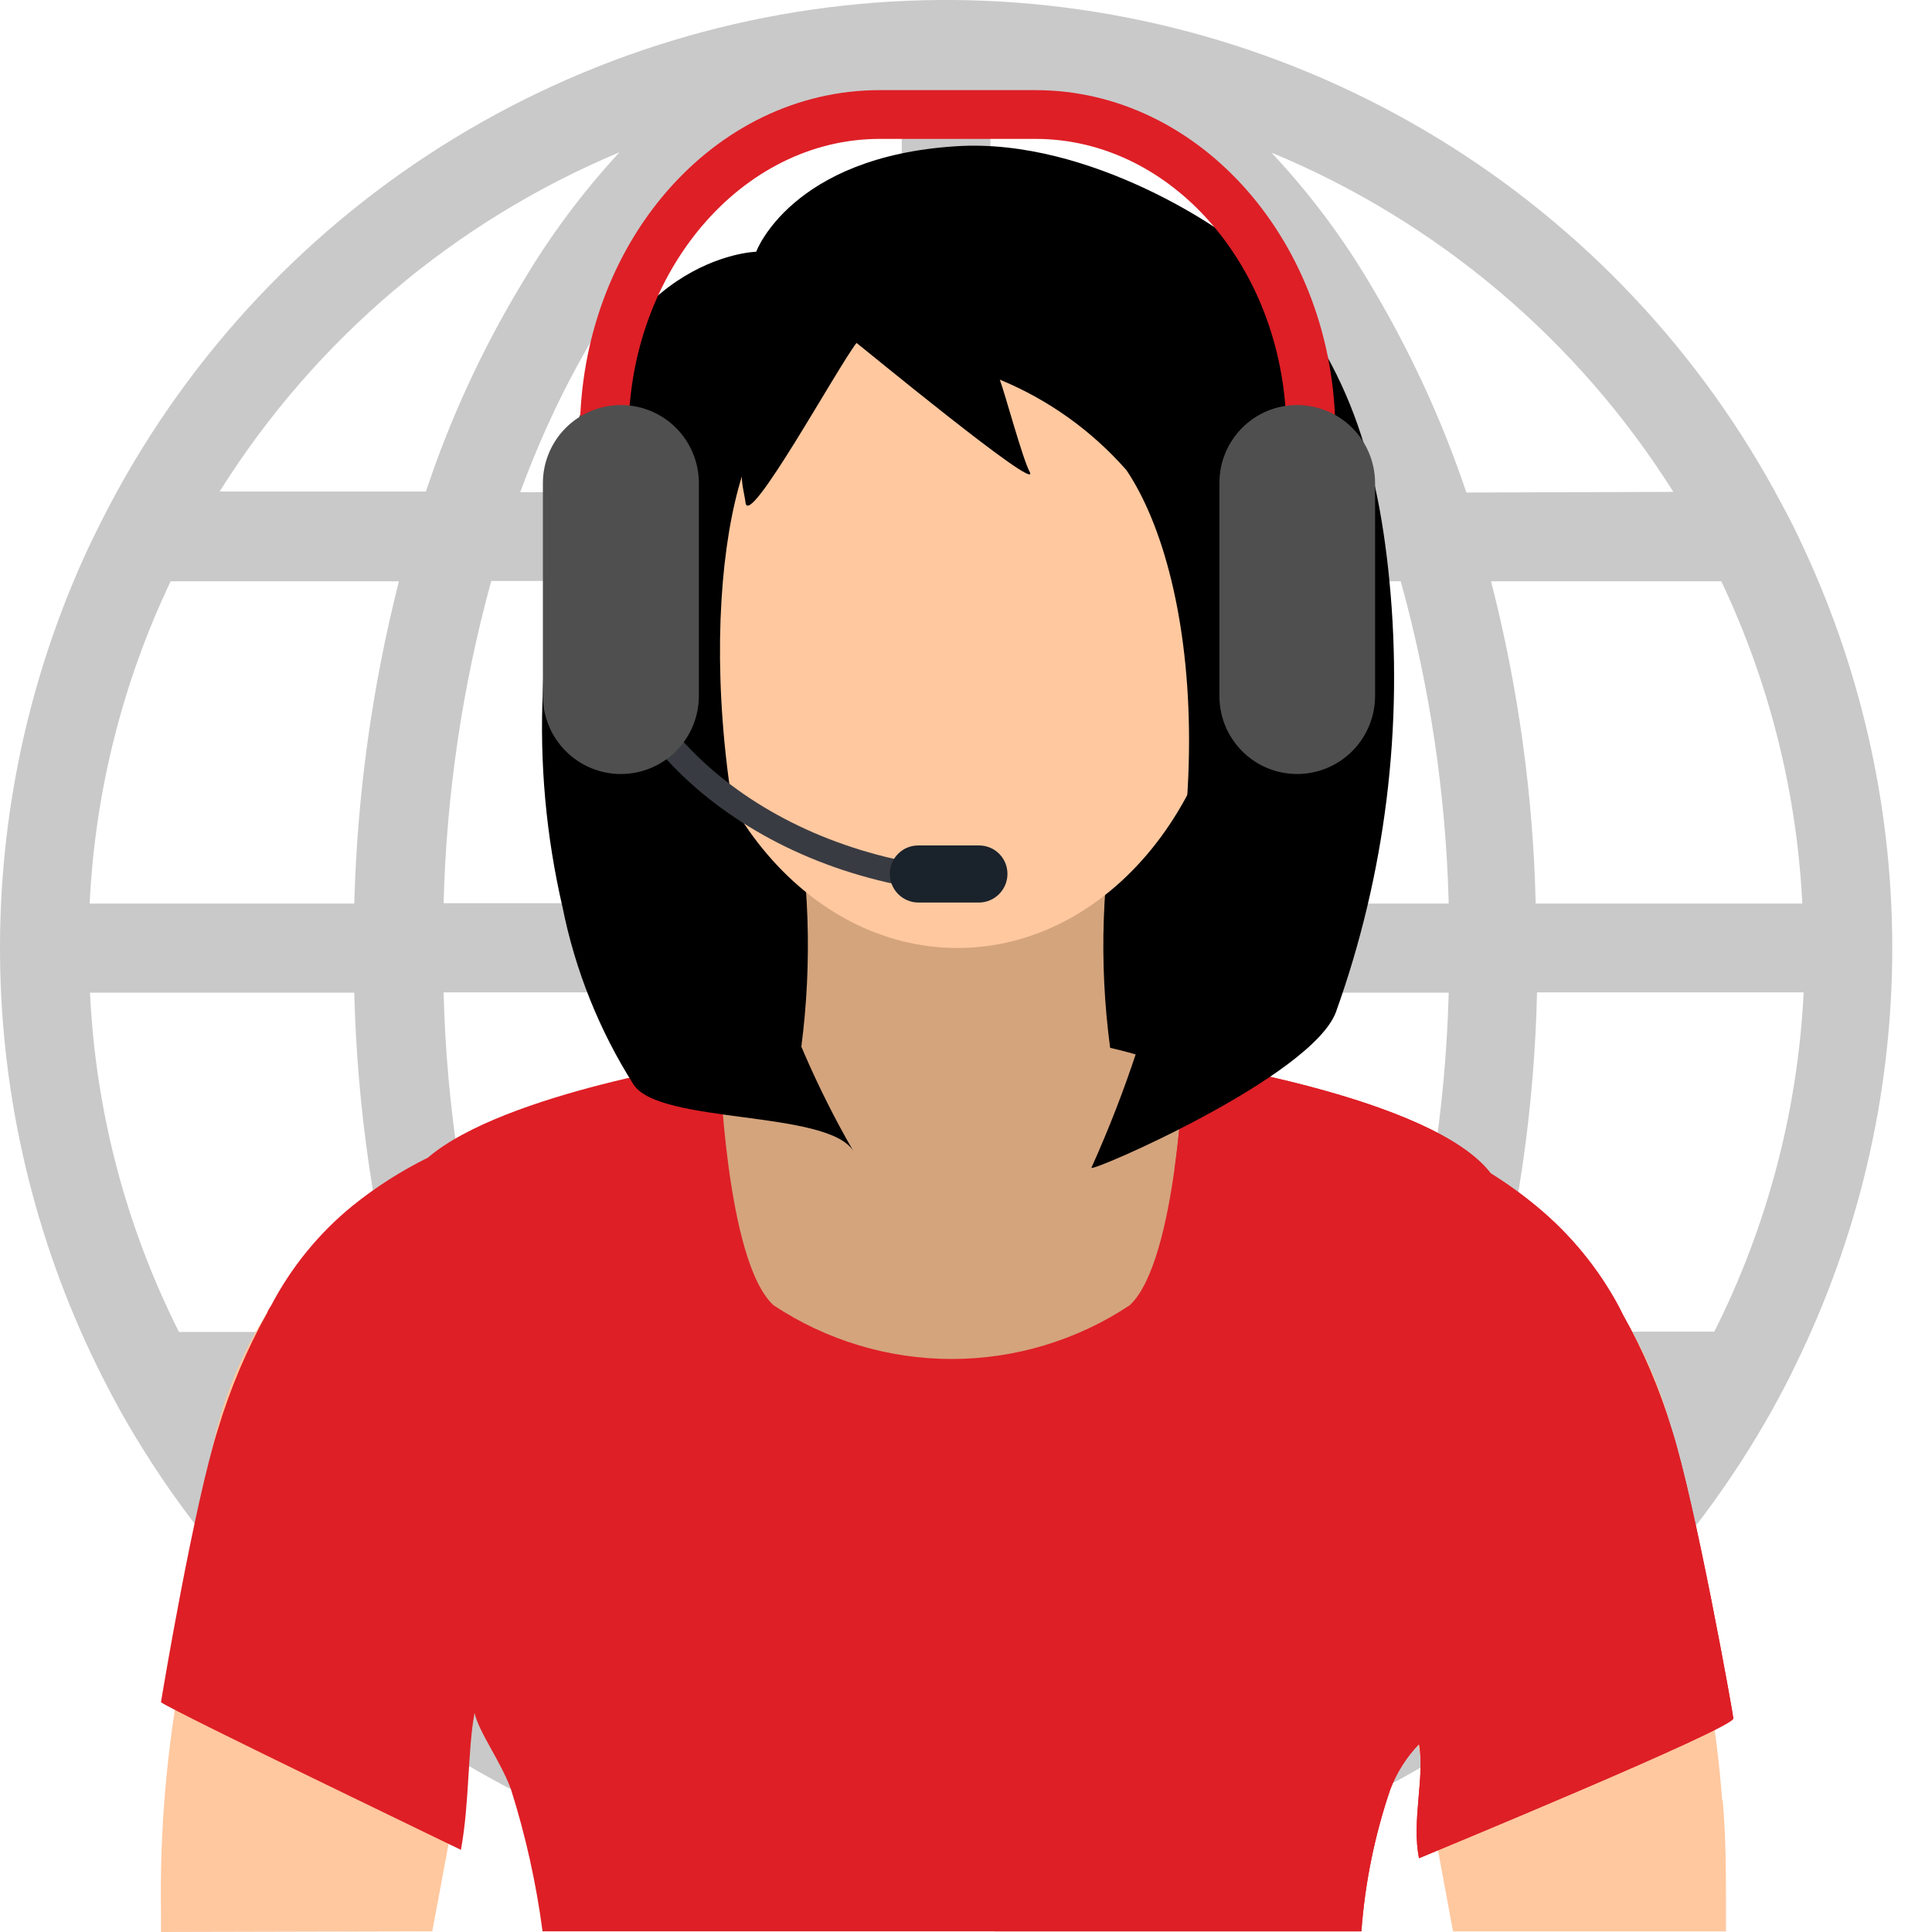 <svg width="46" height="46" viewBox="0 0 46 46" fill="none" xmlns="http://www.w3.org/2000/svg">
<path d="M42.944 13.046C42.785 12.697 42.611 12.347 42.428 12.013C40.528 8.415 37.692 5.399 34.221 3.284C30.75 1.17 26.772 0.035 22.71 0H22.353C18.288 0.033 14.307 1.167 10.833 3.282C7.359 5.396 4.521 8.413 2.619 12.013C2.444 12.347 2.269 12.697 2.095 13.062C0.682 16.111 -0.033 19.438 0.001 22.8C0.035 26.161 0.819 29.473 2.293 32.492C2.468 32.85 2.65 33.2 2.841 33.55C4.784 37.031 7.61 39.936 11.034 41.971C14.457 44.007 18.356 45.1 22.337 45.141H22.702C26.684 45.103 30.586 44.011 34.011 41.975C37.436 39.94 40.263 37.033 42.206 33.55C42.397 33.2 42.587 32.85 42.754 32.492C44.234 29.472 45.02 26.157 45.053 22.791C45.086 19.426 44.365 16.096 42.944 13.046ZM23.583 21.513V13.841H33.351C34.044 16.342 34.427 18.919 34.493 21.513H23.583ZM40.984 13.841C42.125 16.246 42.781 18.854 42.912 21.513H36.564C36.503 18.924 36.146 16.35 35.501 13.841H40.984ZM23.583 11.727V2.186C27.265 2.759 30.669 6.32 32.668 11.727H23.583ZM34.914 11.727C34.337 10.013 33.579 8.366 32.652 6.813C31.98 5.668 31.181 4.601 30.272 3.633C34.219 5.268 37.563 8.091 39.841 11.711L34.914 11.727ZM23.583 31.713V23.636H34.493C34.421 26.371 34 29.086 33.239 31.713H23.583ZM32.51 33.82C30.47 39.051 27.201 42.391 23.575 42.939V33.82H32.51ZM30.256 41.492C31.159 40.519 31.957 39.453 32.636 38.312C33.492 36.885 34.202 35.374 34.755 33.804H39.516C37.26 37.23 34.04 39.908 30.264 41.5L30.256 41.492ZM35.43 31.706C36.143 29.07 36.534 26.358 36.596 23.628H42.944C42.806 26.44 42.081 29.191 40.817 31.706H35.43ZM21.464 13.833V21.505H10.562C10.629 18.912 11.01 16.335 11.696 13.833H21.464ZM21.464 11.719H12.386C14.378 6.328 17.782 2.759 21.472 2.178L21.464 11.719ZM12.402 6.789C11.469 8.338 10.711 9.986 10.141 11.703H5.229C7.495 8.09 10.821 5.269 14.751 3.625C13.856 4.592 13.069 5.653 12.402 6.789ZM21.472 33.82V42.939C17.846 42.391 14.569 39.051 12.537 33.82H21.472ZM21.472 31.706H11.815C11.051 29.078 10.63 26.363 10.562 23.628H21.472V31.706ZM9.498 13.841C8.861 16.351 8.504 18.924 8.435 21.513H2.135C2.262 18.853 2.918 16.245 4.063 13.841H9.498ZM8.435 23.636C8.503 26.366 8.897 29.078 9.609 31.713H4.261C2.996 29.2 2.274 26.448 2.143 23.636H8.435ZM10.292 33.82C10.845 35.39 11.555 36.901 12.41 38.328C13.087 39.471 13.885 40.537 14.791 41.508C10.996 39.927 7.756 37.251 5.483 33.82H10.292Z" fill="#C9C9C9"/>
<path d="M10.292 45.984C10.8 43.281 11.411 39.942 11.585 39.155C11.585 39.155 12.157 43.13 12.815 42.041C13.728 40.498 14.672 39.051 14.259 37.167C14.045 36.215 13.711 35.293 13.268 34.424H13.204C11.784 34.003 11.101 32.477 10.72 31.165C10.665 30.672 10.485 30.201 10.197 29.797C10.051 29.617 9.87 29.468 9.665 29.36C9.525 29.287 9.389 29.205 9.26 29.113L9.181 29.066C8.972 29.051 8.766 29.006 8.57 28.931C8.287 29.097 8.021 29.291 7.776 29.511C6.505 30.752 5.598 32.32 5.158 34.043C4.714 35.923 4.435 37.838 4.325 39.767C3.967 41.661 3.802 43.587 3.833 45.515V46L10.292 45.984Z" fill="#FFC89F"/>
<path d="M8.387 45.984C7.538 45.618 6.689 45.26 5.88 44.815C5.385 44.569 4.928 44.254 4.523 43.877C4.309 43.623 4.11 43.376 3.92 43.082C3.865 43.877 3.849 44.672 3.849 45.467V45.952L8.387 45.984Z" fill="#FFC89F"/>
<path d="M33.303 39.155C33.478 39.95 34.096 43.281 34.596 45.984H41.079V45.499C41.118 43.571 40.953 41.644 40.587 39.751C40.491 37.824 40.226 35.908 39.794 34.027C39.343 32.308 38.439 30.743 37.175 29.495C36.931 29.276 36.665 29.082 36.382 28.915C36.189 28.99 35.985 29.036 35.779 29.05L35.699 29.098C35.569 29.188 35.434 29.27 35.295 29.344C35.09 29.453 34.909 29.602 34.763 29.782C34.479 30.188 34.296 30.657 34.231 31.149C33.858 32.461 33.176 33.987 31.756 34.409H31.7C31.254 35.277 30.918 36.199 30.7 37.151C30.296 39.036 31.24 40.483 32.152 42.025C32.755 43.138 33.303 39.147 33.303 39.155Z" fill="#FFC89F"/>
<path d="M41.095 45.984V45.499C41.095 44.617 41.095 43.734 41.016 42.86C39.891 43.458 38.724 43.974 37.524 44.402C36.731 44.688 35.993 44.967 35.215 45.197L34.509 45.404C34.509 45.603 34.58 45.794 34.62 45.984H41.095Z" fill="#FFC89F"/>
<path d="M26.995 25.648C27.471 24.789 27.939 23.922 28.391 23.04C29.357 21.424 30.198 19.736 30.907 17.991C31.166 17.277 31.37 16.543 31.518 15.797C31.233 14.78 30.891 13.779 30.494 12.8H27.431L27.518 12.259L13.918 12.784C13.855 13.03 13.799 13.285 13.743 13.531C13.35 15.073 13.304 16.684 13.609 18.246C13.831 19.253 14.191 20.224 14.68 21.132C15.116 21.887 15.632 22.579 16.092 23.302C16.791 24.383 17.354 25.496 18.131 26.482H26.431C26.622 26.212 26.852 25.918 26.995 25.648Z" fill="black"/>
<path d="M26.432 24.948C26.159 22.91 26.231 20.84 26.646 18.826H18.87C19.274 20.841 19.344 22.91 19.076 24.948C16.251 25.608 14.315 26.999 14.315 28.621C14.315 30.871 18.108 32.707 22.782 32.707C27.455 32.707 31.224 30.871 31.224 28.621C31.208 26.999 29.264 25.608 26.432 24.948Z" fill="#D4A47D"/>
<path d="M29.335 14.517C29.335 18.969 26.407 22.571 22.797 22.571C19.187 22.571 16.235 18.969 16.235 14.517C16.235 10.065 16.616 5.064 22.797 5.064C29.335 5.064 29.335 10.057 29.335 14.517Z" fill="#FFC89F"/>
<path d="M17.06 14.652C17.274 15.606 17.06 16.473 16.489 16.6C15.918 16.727 15.362 16.044 15.14 15.089C14.918 14.136 15.14 13.253 15.711 13.134C16.283 13.014 16.838 13.69 17.06 14.652Z" fill="#FFC89F"/>
<path d="M28.455 14.652C28.233 15.606 28.455 16.473 29.018 16.6C29.582 16.727 30.145 16.044 30.367 15.089C30.589 14.136 30.367 13.253 29.804 13.134C29.24 13.014 28.669 13.69 28.455 14.652Z" fill="#FFC89F"/>
<path d="M11.299 40.784C11.402 41.245 11.926 41.945 12.164 42.597C12.514 43.702 12.766 44.835 12.918 45.984H32.414C32.499 44.83 32.731 43.692 33.105 42.597C33.258 42.197 33.49 41.832 33.787 41.524C33.93 42.279 33.604 43.376 33.787 44.243C33.914 44.187 41.325 41.134 41.27 40.912C41.27 40.84 40.373 35.816 39.802 34.027C39.513 33.075 39.121 32.158 38.635 31.292L38.548 31.117C38.058 30.203 37.395 29.393 36.596 28.732C36.246 28.442 35.878 28.177 35.493 27.937C34.104 26.116 28.193 25.242 28.193 25.242C28.193 25.242 28.042 30.012 26.899 31.077C25.642 31.912 24.167 32.357 22.658 32.357C21.15 32.357 19.675 31.912 18.417 31.077C17.274 30.028 17.131 25.242 17.131 25.242C17.131 25.242 12.021 25.997 10.188 27.563C9.551 27.878 8.949 28.262 8.395 28.708C7.592 29.362 6.931 30.174 6.451 31.093C6.412 31.147 6.38 31.206 6.356 31.268C5.873 32.136 5.485 33.052 5.197 34.003C4.626 35.792 3.872 40.276 3.833 40.53C4.158 40.761 10.879 43.996 10.974 44.044C11.18 42.931 11.133 41.667 11.299 40.784Z" fill="#DE1F26"/>
<path d="M35.223 37.668C34.89 38.105 34.485 38.511 34.176 38.86C33.334 39.706 32.574 40.63 31.906 41.619C31.256 42.74 31.2 42.295 30.557 43.424C30.208 44.489 24.043 43.424 21.154 44.616C22.024 45.022 22.869 45.479 23.686 45.984H32.414C32.499 44.83 32.731 43.692 33.105 42.597C33.258 42.197 33.49 41.832 33.787 41.524C33.93 42.279 33.605 43.376 33.787 44.243C33.914 44.187 41.325 41.134 41.27 40.912C41.27 40.84 40.373 35.816 39.802 34.027C39.513 33.075 39.122 32.158 38.635 31.292L38.548 31.117C38.058 30.203 37.395 29.393 36.596 28.732C36.246 28.442 35.878 28.177 35.493 27.937C34.104 26.116 28.193 25.242 28.193 25.242C28.193 25.242 28.153 26.482 27.963 27.849L28.145 27.961C28.939 28.39 29.788 28.756 30.589 29.265C32.069 30.158 33.426 31.241 34.628 32.484C35.477 33.279 36.905 34.647 36.572 36.006C36.341 36.707 35.861 37.299 35.223 37.668Z" fill="#DE1F26"/>
<path d="M33.081 13.825C32.779 10.741 31.994 8.324 29.74 6.034C29.24 5.525 25.971 3.275 22.765 3.482C18.837 3.729 18.004 5.994 18.004 5.994C18.004 5.994 14.481 6.074 13.394 11.401C13.123 13.063 12.967 14.742 12.926 16.425C12.844 18.164 13.001 19.905 13.394 21.601C13.694 23.1 14.267 24.531 15.084 25.822C15.703 26.776 19.726 26.419 20.321 27.412C16.798 21.322 16.703 14.414 17.663 11.345C17.663 11.568 17.727 11.774 17.75 11.965C17.822 12.617 19.917 8.785 20.393 8.165C20.456 8.205 24.773 11.766 24.519 11.242C24.344 10.916 23.932 9.381 23.805 9.039C24.962 9.516 25.993 10.253 26.82 11.194C28.542 13.754 29.351 20.321 25.987 27.802C25.916 27.945 31.248 25.639 31.811 24.089C32.987 20.804 33.42 17.299 33.081 13.825Z" fill="black"/>
<path d="M22.432 21.235C17.631 20.678 14.013 17.387 14.013 13.595H14.592C14.592 17.093 17.989 20.13 22.527 20.663L22.432 21.235Z" fill="#393B42"/>
<path d="M23.987 20.806C23.987 20.986 23.916 21.158 23.79 21.286C23.664 21.414 23.492 21.487 23.313 21.489H21.861C21.681 21.487 21.51 21.414 21.383 21.286C21.257 21.158 21.186 20.986 21.186 20.806C21.186 20.626 21.257 20.454 21.384 20.328C21.51 20.201 21.682 20.13 21.861 20.13H23.313C23.492 20.13 23.663 20.201 23.79 20.328C23.916 20.454 23.987 20.626 23.987 20.806Z" fill="#1A222B"/>
<path d="M31.795 10.319H30.629C30.629 6.455 27.947 3.307 24.654 3.307H20.948C17.647 3.307 14.965 6.487 14.965 10.319H13.807C13.807 5.812 16.981 2.146 20.948 2.146H24.654C28.589 2.146 31.795 5.812 31.795 10.319Z" fill="#DE1F26"/>
<path d="M16.64 16.568C16.64 17.062 16.444 17.535 16.096 17.884C15.748 18.233 15.275 18.429 14.783 18.429C14.291 18.429 13.818 18.233 13.47 17.884C13.122 17.535 12.926 17.062 12.926 16.568V11.504C12.926 11.011 13.122 10.537 13.47 10.188C13.818 9.84 14.291 9.644 14.783 9.644C15.275 9.644 15.748 9.84 16.096 10.188C16.444 10.537 16.64 11.011 16.64 11.504V16.568Z" fill="#4F4F4F"/>
<path d="M32.74 16.568C32.74 17.062 32.544 17.535 32.196 17.884C31.848 18.233 31.375 18.429 30.883 18.429C30.639 18.429 30.398 18.38 30.173 18.287C29.949 18.193 29.744 18.056 29.573 17.883C29.401 17.71 29.265 17.505 29.172 17.279C29.08 17.054 29.033 16.812 29.034 16.568V11.504C29.033 11.26 29.08 11.018 29.172 10.793C29.265 10.567 29.401 10.362 29.573 10.189C29.744 10.016 29.949 9.879 30.173 9.785C30.398 9.692 30.639 9.644 30.883 9.644C31.375 9.644 31.848 9.84 32.196 10.188C32.544 10.537 32.74 11.011 32.74 11.504V16.568Z" fill="#4F4F4F"/>
</svg>
